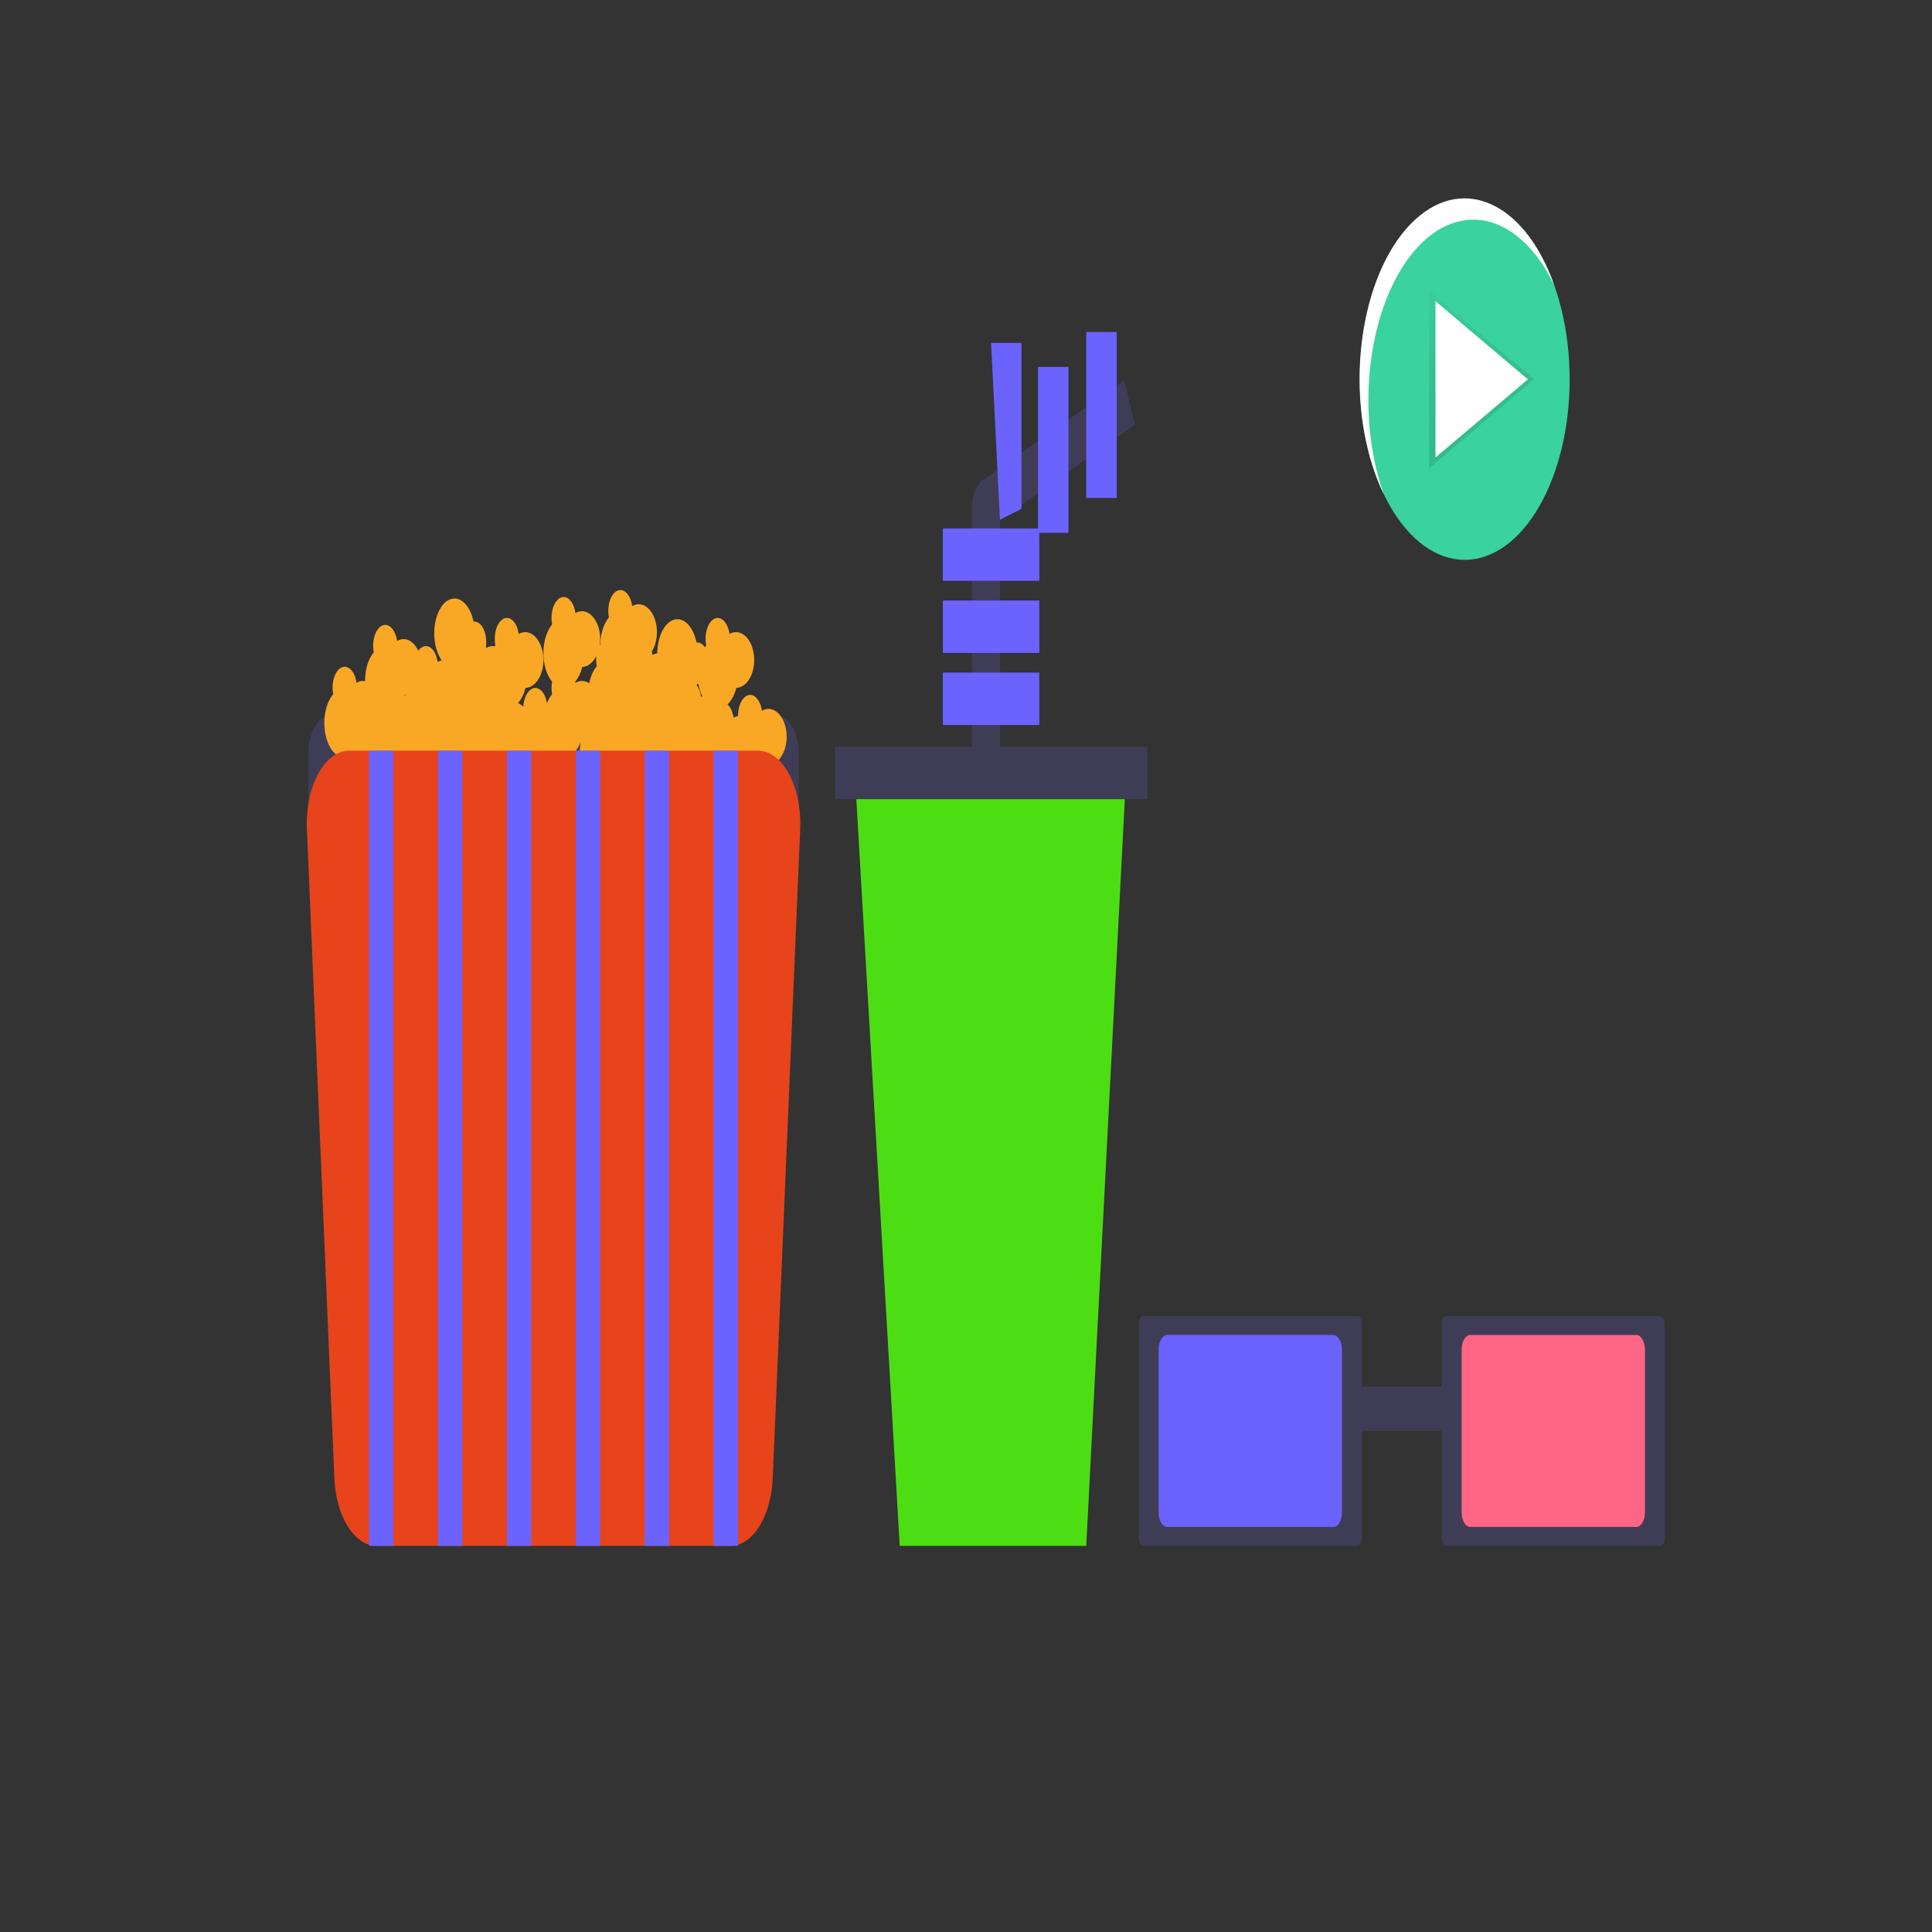 <?xml version="1.0" encoding="UTF-8" standalone="no"?>
<!DOCTYPE svg PUBLIC "-//W3C//DTD SVG 1.1//EN" "http://www.w3.org/Graphics/SVG/1.1/DTD/svg11.dtd">
<svg version="1.1" xmlns="http://www.w3.org/2000/svg" xmlns:xlink="http://www.w3.org/1999/xlink" preserveAspectRatio="xMidYMid meet" viewBox="0 0 1500 1500" width="1500" height="1500"><rect x="0" y="0" width="1500" height="1500" fill="#333333" stroke="none"/><defs><path d="M603.18 555.77C612.58 555.77 620.2 568.88 620.2 585.06C620.2 588.16 620.2 603.67 620.2 631.58L239.35 631.58C239.35 603.67 239.35 588.16 239.35 585.06C239.35 568.88 246.97 555.77 256.37 555.77C256.37 555.77 568.5 555.77 603.18 555.77Z" id="a14EuPRTc"></path><path d="M591.56 551.83C590.31 543.13 585.2 537.84 580.14 540C575.94 541.8 572.98 548.31 572.99 555.77C572.99 555.85 573 555.92 573 556C571.82 556.2 570.66 556.61 569.53 557.24C568.88 552.82 567.19 549.07 564.86 546.89C567.89 544.01 570.28 539.51 571.67 534.07C579.38 533.85 585.58 524.27 585.58 512.44C585.58 500.48 579.24 490.78 571.42 490.78C569.7 490.8 568 491.29 566.38 492.26C565.2 483.55 560.13 478.15 555.07 480.19C550.01 482.24 546.87 490.95 548.06 499.66C548.12 500.13 548.2 500.6 548.29 501.06C547.91 501.51 547.56 502.01 547.21 502.52C545.43 499.88 543.12 498.56 540.77 498.83C537.93 484.76 528.99 477.33 520.81 482.23C514.61 485.95 510.41 495.93 510.29 507.23C509.03 507.4 507.78 507.83 506.58 508.5C506.44 507.59 506.26 506.69 506.04 505.83C508.55 502.02 510 496.55 510.04 490.78C510.04 478.82 503.7 469.12 495.88 469.12C494.16 469.13 492.46 469.63 490.84 470.6C489.65 461.89 484.59 456.49 479.53 458.53C474.47 460.58 471.33 469.29 472.52 478C472.58 478.47 472.66 478.94 472.75 479.4C468.73 484.2 466.24 491.94 466.02 500.35C465.89 500.55 465.73 500.72 465.61 500.93C465.84 499.39 465.97 497.8 465.97 496.2C465.97 484.23 459.63 474.54 451.81 474.54C450.1 474.55 448.4 475.05 446.78 476.01C445.59 467.31 440.52 461.9 435.46 463.95C430.4 465.99 427.26 474.7 428.45 483.41C428.52 483.88 428.59 484.35 428.68 484.81C421.55 493.29 419.76 510.11 424.69 522.38C425.77 525.07 427.12 527.39 428.68 529.25C428.04 532.39 428.04 535.82 428.68 538.96C427.1 540.86 425.74 543.23 424.65 545.96C423.28 537.36 418.11 532.32 413.11 534.69C409.36 536.46 406.64 542.03 406.27 548.69C405 547.42 403.64 546.47 402.22 545.88C404.77 542.99 406.78 538.88 408 534.07C415.7 533.85 421.91 524.27 421.91 512.44C421.91 500.48 415.57 490.78 407.74 490.78C406.03 490.8 404.33 491.29 402.71 492.26C401.52 483.55 396.46 478.15 391.4 480.19C386.34 482.24 383.2 490.95 384.38 499.66C384.45 500.13 384.53 500.6 384.61 501.06C384.41 501.3 384.23 501.58 384.04 501.84C383.54 501.76 383.07 501.61 382.56 501.61C380.85 501.63 379.15 502.12 377.53 503.09C377.47 502.68 377.37 502.3 377.29 501.9C378.38 493.29 375.21 484.79 370.2 482.92C369.37 482.61 368.51 482.49 367.66 482.59C364.72 468.52 355.72 461.22 347.54 466.27C339.37 471.32 335.13 486.81 338.06 500.87C339.03 505.51 340.72 509.61 342.95 512.72C341.86 512.94 340.79 513.34 339.76 513.92C338.54 505.28 333.48 499.97 328.46 502.07C327.11 502.63 325.85 503.7 324.77 505.21C321.93 499.4 317.73 496.1 313.32 496.2C311.6 496.21 309.9 496.71 308.28 497.67C307.09 488.97 302.03 483.56 296.97 485.61C291.91 487.65 288.77 496.37 289.96 505.07C290.02 505.54 290.1 506.01 290.19 506.47C285.95 511.52 283.42 519.82 283.41 528.69C283.41 528.77 283.43 528.85 283.43 528.93C281.2 528.35 278.92 528.78 276.81 530.16C275.62 521.46 270.55 516.06 265.49 518.1C260.43 520.14 257.29 528.86 258.48 537.56C258.55 538.04 258.62 538.5 258.71 538.96C251.54 547.31 249.67 564.08 254.52 576.41C258.17 585.68 264.77 590.11 271.1 587.54C272.58 602.22 280.69 612.06 289.22 609.52C294.26 608.03 298.55 602.41 300.73 594.46C304.43 607.94 313.78 613.7 321.61 607.33C325.06 604.53 327.8 599.66 329.31 593.63C331.17 593.59 333 592.98 334.73 591.83C337.59 605.9 346.53 613.32 354.7 608.41C358.85 605.93 362.2 600.56 363.93 593.63C366.23 593.55 368.49 592.59 370.54 590.82C374.8 603.78 384.36 608.34 391.89 601.01C394.86 598.11 397.21 593.62 398.56 588.22C399.4 588.18 400.24 588.03 401.07 587.76C404.38 601.58 413.58 608.16 421.6 602.46C425.38 599.78 428.41 594.67 430.03 588.22C431.27 588.16 432.5 587.85 433.69 587.29C440.19 590.4 447.1 585.86 450.73 576.09C448.56 590.57 453.62 605.33 462.04 609.06C469.53 612.39 477.31 605.84 480.4 593.63C482.69 593.55 484.95 592.59 487 590.82C491.26 603.78 500.82 608.34 508.35 601.01C511.32 598.11 513.67 593.62 515.02 588.22C517.31 588.14 519.57 587.18 521.62 585.41C525.83 598.31 535.32 602.9 542.82 595.66C543.57 594.94 544.28 594.11 544.95 593.19C546.5 607.84 554.65 617.56 563.17 614.9C567.1 613.67 570.61 609.91 572.98 604.37C579.84 613.41 589.65 611.17 594.9 599.39C595.69 597.61 596.34 595.68 596.86 593.63C604.56 593.42 610.76 583.84 610.76 572.01C610.76 560.05 604.42 550.35 596.6 550.35C594.88 550.36 593.18 550.86 591.56 551.83ZM315.23 539.57C315.11 539.56 315.01 539.52 314.89 539.52C314.42 539.54 313.95 539.62 313.49 539.76C313.51 539.67 313.55 539.58 313.57 539.48C314.14 539.43 314.71 539.33 315.27 539.17C315.26 539.3 315.25 539.44 315.23 539.57ZM446.6 529.25C449 526.38 450.89 522.43 452.07 517.82C456.25 517.78 460.23 514.68 463.01 509.29C462.89 510.33 462.83 511.39 462.83 512.44C462.84 514.1 463 515.74 463.3 517.3C460.6 520.54 458.56 525.16 457.45 530.5C454.03 528.21 450.24 528.09 446.78 530.16C446.73 529.85 446.65 529.56 446.6 529.25ZM541.05 531.18C541.45 531.18 541.85 531.13 542.25 531.04C542.86 534.54 543.88 537.8 545.25 540.6C544.95 540.74 544.64 540.83 544.35 540.99C543.84 537.51 542.68 534.42 541.05 532.18C541.04 531.85 541.06 531.51 541.05 531.18Z" id="a2sSqk8PtD"></path><path d="M271.05 582.84C252.9 582.84 238.19 608.15 238.19 639.38C238.19 640.39 238.2 641.41 238.24 642.42C240.37 692.85 257.42 1096.24 259.55 1146.67C260.48 1176.68 274.9 1200.19 292.37 1200.18C319.85 1200.18 539.7 1200.18 567.18 1200.18C584.65 1200.19 599.07 1176.68 600 1146.67C602.14 1096.24 619.19 692.85 621.32 642.42C622.29 611.24 608.39 584.6 590.27 582.92C589.68 582.87 589.09 582.84 588.5 582.84C525.01 582.84 334.54 582.84 271.05 582.84Z" id="ig2IKTrqo"></path><path d="M305.45 582.84C305.45 582.84 305.45 582.84 305.45 582.84C305.45 953.25 305.45 1159.03 305.45 1200.18C305.45 1200.18 305.45 1200.18 305.45 1200.18C294.12 1200.18 287.82 1200.18 286.56 1200.18C286.56 1200.18 286.56 1200.18 286.56 1200.18C286.56 829.78 286.56 624 286.56 582.84C286.56 582.84 286.56 582.84 286.56 582.84C297.89 582.84 304.19 582.84 305.45 582.84Z" id="a1Hk6MhgpJ"></path><path d="M358.96 582.84C358.96 582.84 358.96 582.84 358.96 582.84C358.96 953.25 358.96 1159.03 358.96 1200.18C358.96 1200.18 358.96 1200.18 358.96 1200.18C347.62 1200.18 341.33 1200.18 340.07 1200.18C340.07 1200.18 340.07 1200.18 340.07 1200.18C340.07 829.78 340.07 624 340.07 582.84C340.07 582.84 340.07 582.84 340.07 582.84C351.4 582.84 357.7 582.84 358.96 582.84Z" id="b10xZPKUer"></path><path d="M412.46 582.84C412.46 582.84 412.46 582.84 412.46 582.84C412.46 953.25 412.46 1159.03 412.46 1200.18C412.46 1200.18 412.46 1200.18 412.46 1200.18C401.13 1200.18 394.84 1200.18 393.58 1200.18C393.58 1200.18 393.58 1200.18 393.58 1200.18C393.58 829.78 393.58 624 393.58 582.84C393.58 582.84 393.58 582.84 393.58 582.84C404.91 582.84 411.21 582.84 412.46 582.84Z" id="b8hdlMdoV"></path><path d="M465.97 582.84C465.97 582.84 465.97 582.84 465.97 582.84C465.97 953.25 465.97 1159.03 465.97 1200.18C465.97 1200.18 465.97 1200.18 465.97 1200.18C454.64 1200.18 448.35 1200.18 447.09 1200.18C447.09 1200.18 447.09 1200.18 447.09 1200.18C447.09 829.78 447.09 624 447.09 582.84C447.09 582.84 447.09 582.84 447.09 582.84C458.42 582.84 464.71 582.84 465.97 582.84Z" id="a1spqdbri"></path><path d="M519.48 582.84C519.48 582.84 519.48 582.84 519.48 582.84C519.48 953.25 519.48 1159.03 519.48 1200.18C519.48 1200.18 519.48 1200.18 519.48 1200.18C508.15 1200.18 501.86 1200.18 500.6 1200.18C500.6 1200.18 500.6 1200.18 500.6 1200.18C500.6 829.78 500.6 624 500.6 582.84C500.6 582.84 500.6 582.84 500.6 582.84C511.93 582.84 518.22 582.84 519.48 582.84Z" id="f1u6rFI365"></path><path d="M572.99 582.84C572.99 582.84 572.99 582.84 572.99 582.84C572.99 953.25 572.99 1159.03 572.99 1200.18C572.99 1200.18 572.99 1200.18 572.99 1200.18C561.66 1200.18 555.36 1200.18 554.11 1200.18C554.11 1200.18 554.11 1200.18 554.11 1200.18C554.11 829.78 554.11 624 554.11 582.84C554.11 582.84 554.11 582.84 554.11 582.84C565.44 582.84 571.73 582.84 572.99 582.84Z" id="b1pEXARbTZ"></path><path d="M881.1 329.76L872.87 295.26C807.01 341.78 770.42 367.62 763.1 372.79C758.02 376.39 754.7 384.9 754.7 394.36C754.7 407.96 754.7 475.98 754.7 598.4L776.38 598.4L776.38 403.77L881.1 329.76Z" id="b3cPYzLuxC"></path><path d="M867 257.77C867 257.77 867 257.77 867 257.77C867 335.05 867 377.99 867 386.58C867 386.58 867 386.58 867 386.58C852.81 386.58 844.93 386.58 843.36 386.58C843.36 386.58 843.36 386.58 843.36 386.58C843.36 309.29 843.36 266.35 843.36 257.77C843.36 257.77 843.36 257.77 843.36 257.77C857.54 257.77 865.42 257.77 867 257.77Z" id="c4gwTtlKF"></path><path d="M829.57 284.88C829.57 284.88 829.57 284.88 829.57 284.88C829.57 362.17 829.57 405.1 829.57 413.69C829.57 413.69 829.57 413.69 829.57 413.69C815.38 413.69 807.5 413.69 805.93 413.69C805.93 413.69 805.93 413.69 805.93 413.69C805.93 336.4 805.93 293.47 805.93 284.88C805.93 284.88 805.93 284.88 805.93 284.88C820.11 284.88 827.99 284.88 829.57 284.88Z" id="a4NheFYs3N"></path><path d="M776.37 403.52L769.47 266.24L793.11 266.24L793.11 395.05L793.11 395.05L776.37 403.52Z" id="f2p14UxqJR"></path><path d="M806.9 410.3C806.9 410.3 806.9 410.3 806.9 410.3C806.9 434.7 806.9 448.26 806.9 450.97C806.9 450.97 806.9 450.97 806.9 450.97C761.98 450.97 737.02 450.97 732.03 450.97C732.03 450.97 732.03 450.97 732.03 450.97C732.03 426.57 732.03 413.01 732.03 410.3C732.03 410.3 732.03 410.3 732.03 410.3C776.95 410.3 801.91 410.3 806.9 410.3Z" id="b2fK4h83M6"></path><path d="M806.91 466.25C806.91 466.25 806.91 466.25 806.91 466.25C806.91 490.65 806.91 504.2 806.91 506.92C806.91 506.92 806.91 506.92 806.91 506.92C761.99 506.92 737.03 506.92 732.04 506.92C732.04 506.92 732.04 506.92 732.04 506.92C732.04 482.51 732.04 468.96 732.04 466.25C732.04 466.25 732.04 466.25 732.04 466.25C776.96 466.25 801.92 466.25 806.91 466.25Z" id="aCl3QcPIy"></path><path d="M806.9 522.19C806.9 522.19 806.9 522.19 806.9 522.19C806.9 546.59 806.9 560.15 806.9 562.86C806.9 562.86 806.9 562.86 806.9 562.86C761.98 562.86 737.02 562.86 732.03 562.86C732.03 562.86 732.03 562.86 732.03 562.86C732.03 538.46 732.03 524.9 732.03 522.19C732.03 522.19 732.03 522.19 732.03 522.19C776.95 522.19 801.91 522.19 806.9 522.19Z" id="b1lHOcZ5qP"></path><path d="M698.54 1200.18L663.07 589.97L874.89 589.97L843.36 1200.18L843.36 1200.18L698.54 1200.18Z" id="b2hlHHGK3N"></path><path d="M890.65 579.81C890.65 579.81 890.65 579.81 890.65 579.81C890.65 604.21 890.65 617.77 890.65 620.48C890.65 620.48 890.65 620.48 890.65 620.48C745.24 620.48 664.45 620.48 648.29 620.48C648.29 620.48 648.29 620.48 648.29 620.48C648.29 596.07 648.29 582.52 648.29 579.81C648.29 579.81 648.29 579.81 648.29 579.81C793.71 579.81 874.49 579.81 890.65 579.81Z" id="almckIKJL"></path><path d="M1137.21 154.4C1092.23 154.4 1055.76 217.14 1055.76 294.53C1055.76 371.92 1092.23 434.66 1137.21 434.66C1182.19 434.66 1218.66 371.92 1218.66 294.53C1218.66 217.14 1182.19 154.4 1137.21 154.4Z" id="b1ol5qfT0f"></path><path d="M1109.62 363.45L1109.62 294.53L1109.62 225.62L1191.14 294.53L1191.14 294.53L1109.62 363.45Z" id="b1r7wWTO"></path><linearGradient id="gradientbbu9QrMBy" gradientUnits="userSpaceOnUse" x1="1150.38" y1="363.45" x2="1150.38" y2="225.62"><stop style="stop-color: #000000;stop-opacity: 0.12" offset="0%"></stop><stop style="stop-color: #000000;stop-opacity: 0.09" offset="55%"></stop><stop style="stop-color: #000000;stop-opacity: 0.02" offset="100%"></stop></linearGradient><path d="M1114.51 355.18L1114.51 294.53L1114.51 233.88L1186.24 294.53L1186.24 294.53L1114.51 355.18Z" id="c1IcVpHLio"></path><path d="M1143.96 170.56C1168.22 170.59 1191.21 189.22 1206.67 221.37C1183.29 155.22 1133.17 134.21 1094.73 174.43C1056.28 214.65 1044.06 300.87 1067.44 367.02C1069.52 372.9 1071.85 378.51 1074.4 383.8C1066.55 361.79 1062.4 336.45 1062.42 310.62C1062.46 233.2 1098.97 170.5 1143.96 170.56Z" id="aRtbJbgNE"></path><path d="M1122.9 1021.83C1120.93 1021.84 1119.32 1024.59 1119.32 1027.99C1119.32 1044.6 1119.32 1177.42 1119.32 1194.02C1119.32 1197.43 1120.93 1200.18 1122.9 1200.18C1139.52 1200.18 1272.42 1200.18 1289.03 1200.18C1291.01 1200.18 1292.61 1197.43 1292.61 1194.02C1292.61 1177.42 1292.61 1044.6 1292.61 1027.99C1292.61 1024.59 1291.01 1021.84 1289.03 1021.83C1255.81 1021.83 1156.13 1021.83 1122.9 1021.83Z" id="aNPx3UOD8"></path><path d="M1141.47 1036.48C1137.79 1036.48 1134.8 1041.62 1134.8 1047.96C1134.8 1060.57 1134.8 1161.45 1134.8 1174.06C1134.8 1180.4 1137.79 1185.53 1141.47 1185.54C1154.37 1185.54 1257.57 1185.54 1270.47 1185.54C1274.15 1185.53 1277.13 1180.4 1277.14 1174.06C1277.14 1161.45 1277.14 1060.57 1277.14 1047.96C1277.13 1041.62 1274.15 1036.48 1270.47 1036.48C1244.67 1036.48 1167.27 1036.48 1141.47 1036.48Z" id="b2L3pMPFk"></path><path d="M1124.77 1076.52C1124.77 1076.52 1124.77 1076.52 1124.77 1076.52C1124.77 1097.21 1124.77 1108.71 1124.77 1111.01C1124.77 1111.01 1124.77 1111.01 1124.77 1111.01C1072.85 1111.01 1044.01 1111.01 1038.24 1111.01C1038.24 1111.01 1038.24 1111.01 1038.24 1111.01C1038.24 1090.32 1038.24 1078.82 1038.24 1076.52C1038.24 1076.52 1038.24 1076.52 1038.24 1076.52C1090.16 1076.52 1119 1076.52 1124.77 1076.52Z" id="ghbMXLMNS"></path><path d="M887.66 1021.83C885.68 1021.84 884.08 1024.59 884.08 1027.99C884.08 1044.6 884.08 1177.42 884.08 1194.02C884.08 1197.42 885.68 1200.18 887.66 1200.18C904.27 1200.18 1037.17 1200.18 1053.79 1200.18C1055.76 1200.18 1057.36 1197.42 1057.37 1194.02C1057.37 1177.42 1057.37 1044.6 1057.37 1027.99C1057.36 1024.59 1055.76 1021.84 1053.79 1021.83C1020.56 1021.83 920.88 1021.83 887.66 1021.83Z" id="baqaTXvCc"></path><path d="M906.23 1036.48C902.54 1036.48 899.55 1041.62 899.55 1047.96C899.55 1060.57 899.55 1161.45 899.55 1174.06C899.55 1180.4 902.54 1185.54 906.23 1185.54C919.13 1185.54 1022.32 1185.54 1035.22 1185.54C1038.9 1185.54 1041.89 1180.4 1041.9 1174.06C1041.9 1161.45 1041.9 1060.57 1041.9 1047.96C1041.89 1041.62 1038.9 1036.48 1035.22 1036.48C1009.42 1036.48 932.02 1036.48 906.23 1036.48Z" id="bxVR4jRtb"></path></defs><g><g><g><use xlink:href="#a14EuPRTc" opacity="1" fill="#3f3d56" fill-opacity="1"></use><g><use xlink:href="#a14EuPRTc" opacity="1" fill-opacity="0" stroke="#000000" stroke-width="1" stroke-opacity="0"></use></g></g><g><use xlink:href="#a2sSqk8PtD" opacity="1" fill="#f9a825" fill-opacity="1"></use><g><use xlink:href="#a2sSqk8PtD" opacity="1" fill-opacity="0" stroke="#000000" stroke-width="1" stroke-opacity="0"></use></g></g><g><use xlink:href="#ig2IKTrqo" opacity="1" fill="#e7441b" fill-opacity="1"></use><g><use xlink:href="#ig2IKTrqo" opacity="1" fill-opacity="0" stroke="#000000" stroke-width="1" stroke-opacity="0"></use></g></g><g><use xlink:href="#a1Hk6MhgpJ" opacity="1" fill="#6c63ff" fill-opacity="1"></use><g><use xlink:href="#a1Hk6MhgpJ" opacity="1" fill-opacity="0" stroke="#000000" stroke-width="1" stroke-opacity="0"></use></g></g><g><use xlink:href="#b10xZPKUer" opacity="1" fill="#6c63ff" fill-opacity="1"></use><g><use xlink:href="#b10xZPKUer" opacity="1" fill-opacity="0" stroke="#000000" stroke-width="1" stroke-opacity="0"></use></g></g><g><use xlink:href="#b8hdlMdoV" opacity="1" fill="#6c63ff" fill-opacity="1"></use><g><use xlink:href="#b8hdlMdoV" opacity="1" fill-opacity="0" stroke="#000000" stroke-width="1" stroke-opacity="0"></use></g></g><g><use xlink:href="#a1spqdbri" opacity="1" fill="#6c63ff" fill-opacity="1"></use><g><use xlink:href="#a1spqdbri" opacity="1" fill-opacity="0" stroke="#000000" stroke-width="1" stroke-opacity="0"></use></g></g><g><use xlink:href="#f1u6rFI365" opacity="1" fill="#6c63ff" fill-opacity="1"></use><g><use xlink:href="#f1u6rFI365" opacity="1" fill-opacity="0" stroke="#000000" stroke-width="1" stroke-opacity="0"></use></g></g><g><use xlink:href="#b1pEXARbTZ" opacity="1" fill="#6c63ff" fill-opacity="1"></use><g><use xlink:href="#b1pEXARbTZ" opacity="1" fill-opacity="0" stroke="#000000" stroke-width="1" stroke-opacity="0"></use></g></g><g><use xlink:href="#b3cPYzLuxC" opacity="1" fill="#3f3d56" fill-opacity="1"></use><g><use xlink:href="#b3cPYzLuxC" opacity="1" fill-opacity="0" stroke="#000000" stroke-width="1" stroke-opacity="0"></use></g></g><g><use xlink:href="#c4gwTtlKF" opacity="1" fill="#6c63ff" fill-opacity="1"></use><g><use xlink:href="#c4gwTtlKF" opacity="1" fill-opacity="0" stroke="#000000" stroke-width="1" stroke-opacity="0"></use></g></g><g><use xlink:href="#a4NheFYs3N" opacity="1" fill="#6c63ff" fill-opacity="1"></use><g><use xlink:href="#a4NheFYs3N" opacity="1" fill-opacity="0" stroke="#000000" stroke-width="1" stroke-opacity="0"></use></g></g><g><use xlink:href="#f2p14UxqJR" opacity="1" fill="#6c63ff" fill-opacity="1"></use><g><use xlink:href="#f2p14UxqJR" opacity="1" fill-opacity="0" stroke="#000000" stroke-width="1" stroke-opacity="0"></use></g></g><g><use xlink:href="#b2fK4h83M6" opacity="1" fill="#6c63ff" fill-opacity="1"></use><g><use xlink:href="#b2fK4h83M6" opacity="1" fill-opacity="0" stroke="#000000" stroke-width="1" stroke-opacity="0"></use></g></g><g><use xlink:href="#aCl3QcPIy" opacity="1" fill="#6c63ff" fill-opacity="1"></use><g><use xlink:href="#aCl3QcPIy" opacity="1" fill-opacity="0" stroke="#000000" stroke-width="1" stroke-opacity="0"></use></g></g><g><use xlink:href="#b1lHOcZ5qP" opacity="1" fill="#6c63ff" fill-opacity="1"></use><g><use xlink:href="#b1lHOcZ5qP" opacity="1" fill-opacity="0" stroke="#000000" stroke-width="1" stroke-opacity="0"></use></g></g><g><use xlink:href="#b2hlHHGK3N" opacity="1" fill="#4cde12" fill-opacity="1"></use><g><use xlink:href="#b2hlHHGK3N" opacity="1" fill-opacity="0" stroke="#000000" stroke-width="1" stroke-opacity="0"></use></g></g><g><use xlink:href="#almckIKJL" opacity="1" fill="#3f3d56" fill-opacity="1"></use><g><use xlink:href="#almckIKJL" opacity="1" fill-opacity="0" stroke="#000000" stroke-width="1" stroke-opacity="0"></use></g></g><g><use xlink:href="#b1ol5qfT0f" opacity="1" fill="#3ad29f" fill-opacity="1"></use><g><use xlink:href="#b1ol5qfT0f" opacity="1" fill-opacity="0" stroke="#000000" stroke-width="1" stroke-opacity="0"></use></g></g><g><use xlink:href="#b1r7wWTO" opacity="1" fill="url(#gradientbbu9QrMBy)"></use><g><use xlink:href="#b1r7wWTO" opacity="1" fill-opacity="0" stroke="#000000" stroke-width="1" stroke-opacity="0"></use></g></g><g><use xlink:href="#c1IcVpHLio" opacity="1" fill="#ffffff" fill-opacity="1"></use><g><use xlink:href="#c1IcVpHLio" opacity="1" fill-opacity="0" stroke="#000000" stroke-width="1" stroke-opacity="0"></use></g></g><g><use xlink:href="#aRtbJbgNE" opacity="1" fill="#ffffff" fill-opacity="1"></use><g><use xlink:href="#aRtbJbgNE" opacity="1" fill-opacity="0" stroke="#000000" stroke-width="1" stroke-opacity="0"></use></g></g><g><use xlink:href="#aNPx3UOD8" opacity="1" fill="#3f3d56" fill-opacity="1"></use><g><use xlink:href="#aNPx3UOD8" opacity="1" fill-opacity="0" stroke="#000000" stroke-width="1" stroke-opacity="0"></use></g></g><g><use xlink:href="#b2L3pMPFk" opacity="1" fill="#ff6584" fill-opacity="1"></use><g><use xlink:href="#b2L3pMPFk" opacity="1" fill-opacity="0" stroke="#000000" stroke-width="1" stroke-opacity="0"></use></g></g><g><use xlink:href="#ghbMXLMNS" opacity="1" fill="#3f3d56" fill-opacity="1"></use><g><use xlink:href="#ghbMXLMNS" opacity="1" fill-opacity="0" stroke="#000000" stroke-width="1" stroke-opacity="0"></use></g></g><g><use xlink:href="#baqaTXvCc" opacity="1" fill="#3f3d56" fill-opacity="1"></use><g><use xlink:href="#baqaTXvCc" opacity="1" fill-opacity="0" stroke="#000000" stroke-width="1" stroke-opacity="0"></use></g></g><g><use xlink:href="#bxVR4jRtb" opacity="1" fill="#6c63ff" fill-opacity="1"></use><g><use xlink:href="#bxVR4jRtb" opacity="1" fill-opacity="0" stroke="#000000" stroke-width="1" stroke-opacity="0"></use></g></g></g></g></svg>
